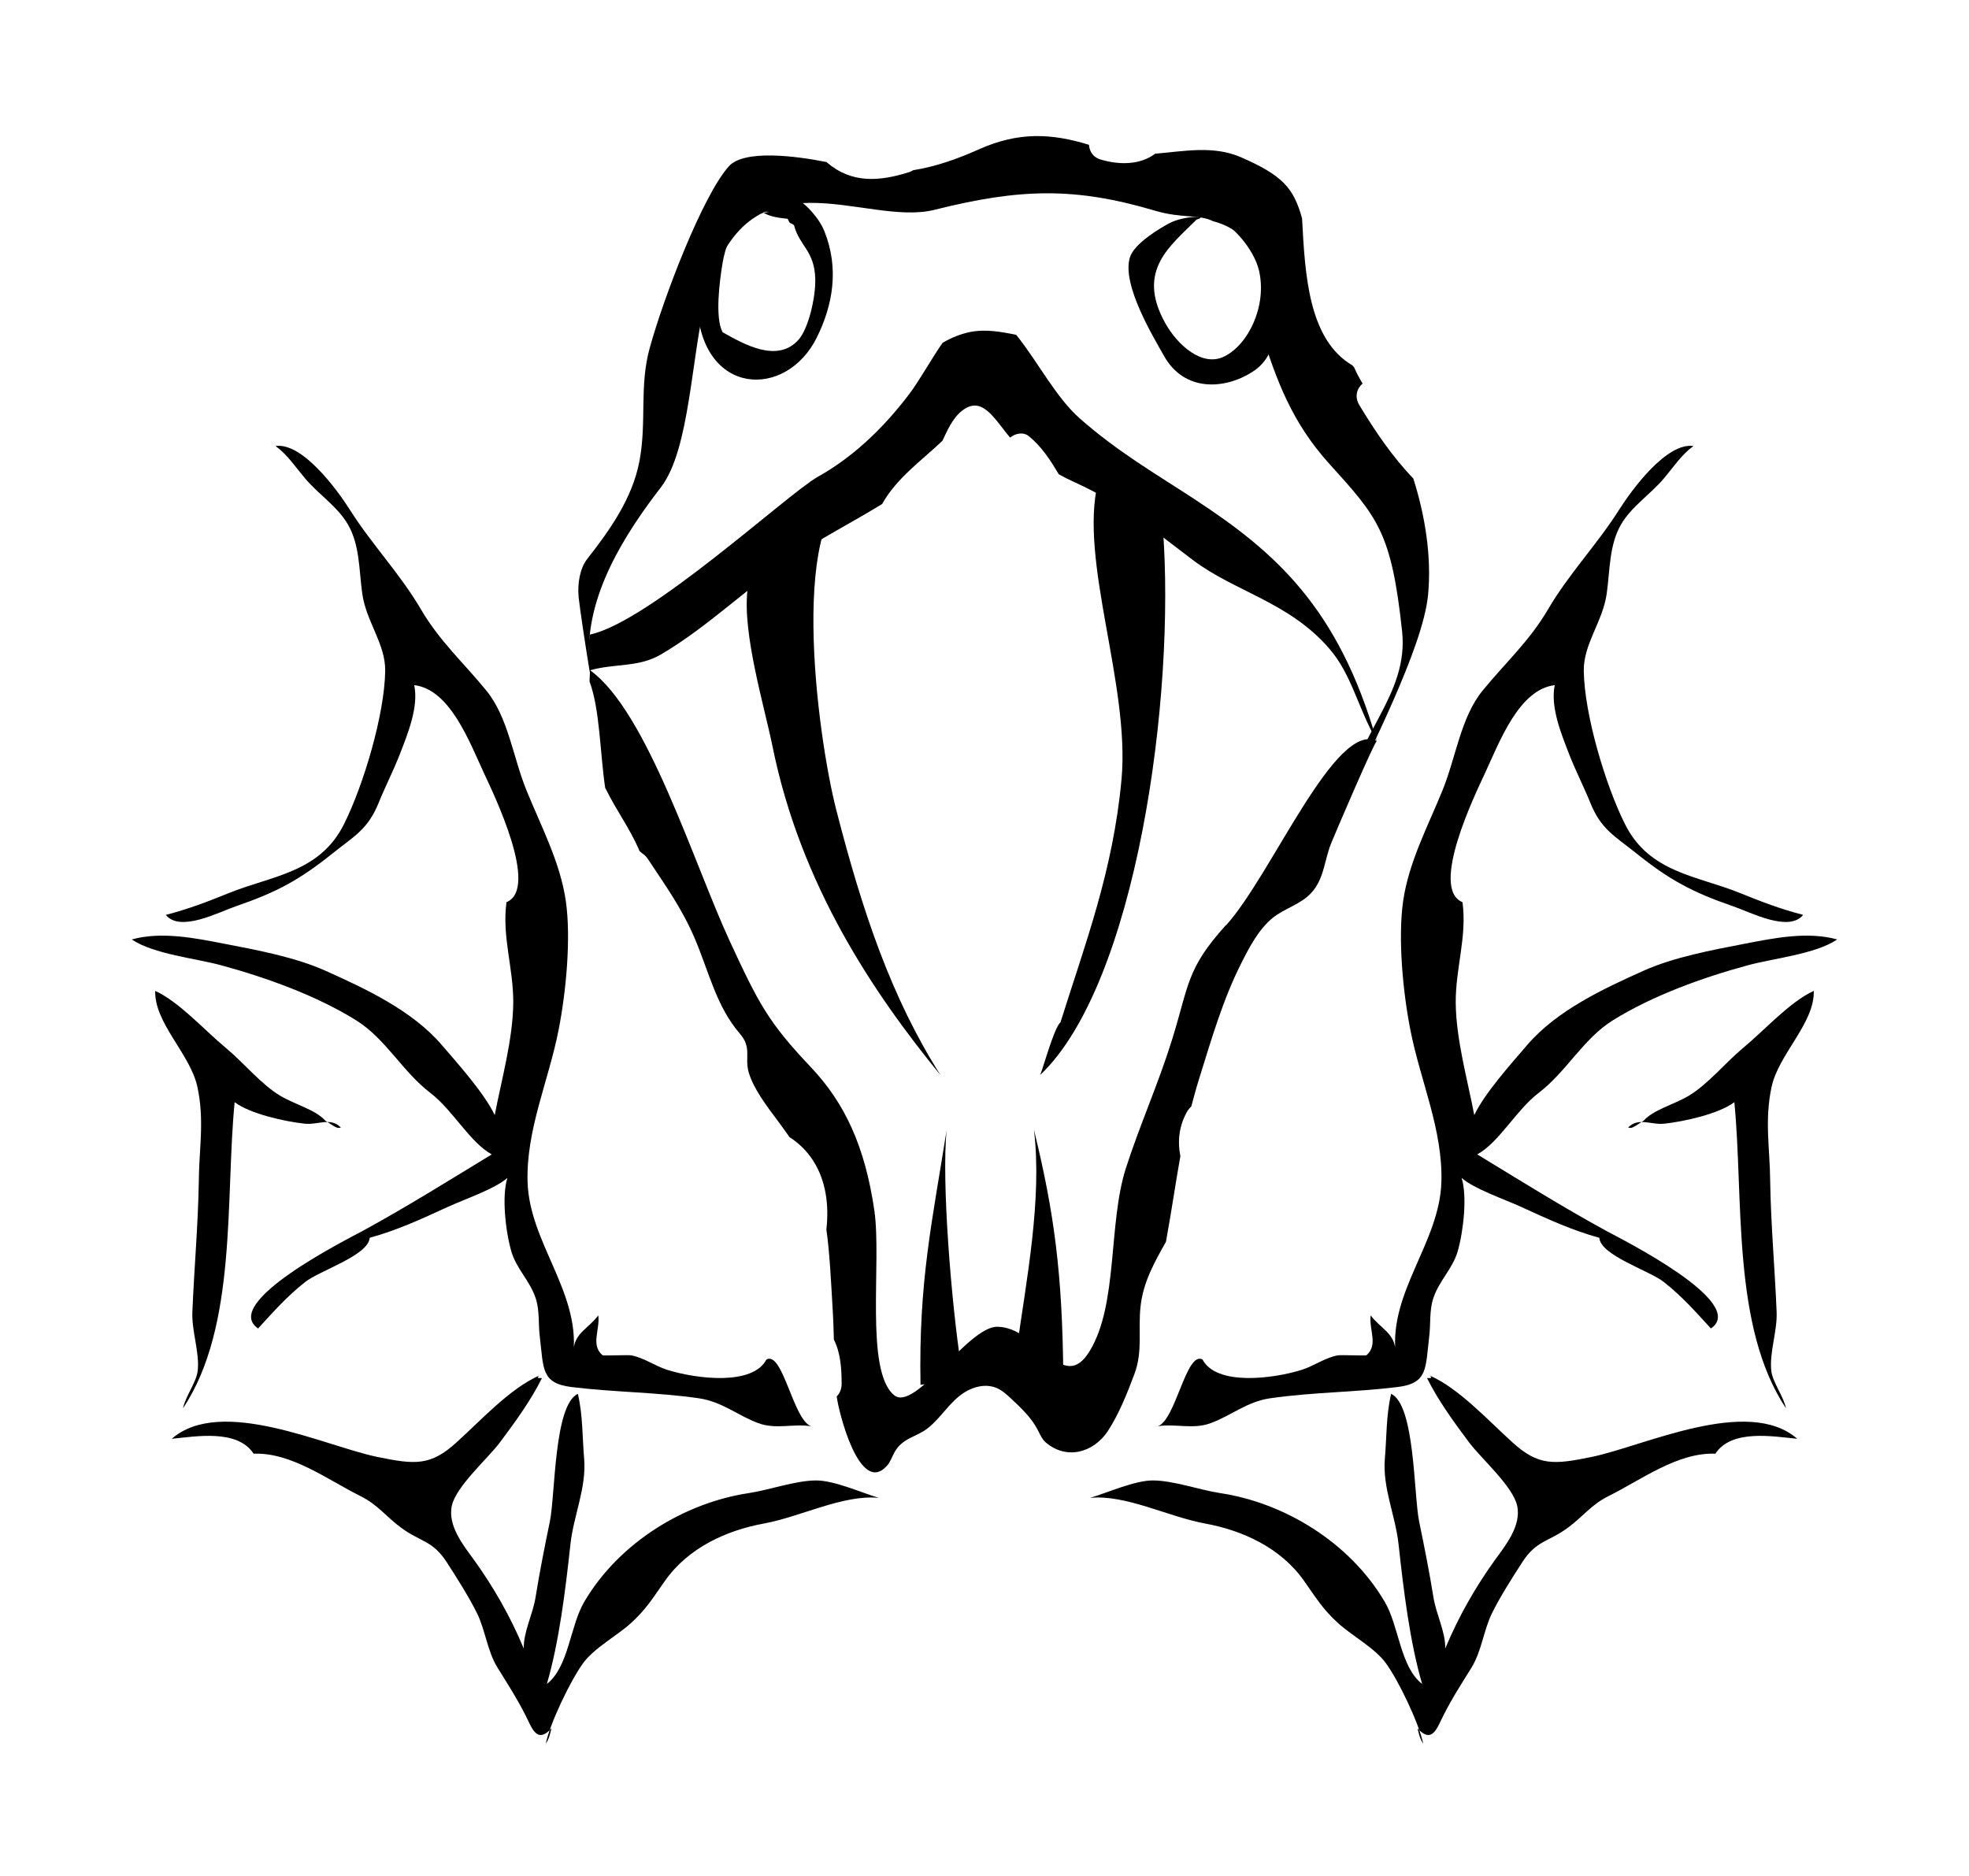 <svg xmlns="http://www.w3.org/2000/svg" viewBox="-22.661 -34.607 1195.321 1138.964">
    <path fill="#000000" d="M703.213 268.901c-24.414-15.985-46.926-28.885-70.156-49.29-14.751-12.895-25.75-34.796-38.805-50.933-9.207-1.909-18.398-3.498-27.394-1.851-6.12 1.166-11.873 3.54-17.319 6.686-7.255 10.49-13.987 22.872-20.251 31.144-16.753 22.102-35.359 38.958-55.508 50.215-18.144 10.168-102.125 88.043-138.256 95.749-0.438 0.728-1.747 12.442 0 21.687 15.161-4.269 29.399-1.588 43.070-9.614 28.987-16.961 53.811-42.044 82.695-60.852 16.293-10.591 34.538-19.992 51.55-30.477 0 0 0-0.050 0.050-0.050 8.785-15.727 23.846-26.212 36.593-38.341 2.928-6.484 6.016-12.748 10.184-16.753 13.317-12.485 20.918 3.088 30.89 14.853 3.192-2.665 8.014-3.599 11.365-0.875 7.91 6.426 13.054 14.598 18.195 23.129 3.234 1.793 6.585 3.498 9.92 4.982 28.577 13.054 45.229 27.238 71.748 47.286 25.286 19.016 57.977 25.284 82.388 53.401 13.767 15.829 17.166 35.359 28.936 56.227-23.077-80.691-61.572-114.664-109.885-146.272z"></path>
    <path fill="#000000" d="M835.427 255.999c-12.748-13.213-23.231-28.679-32.844-44.613-3.133-5.144-1.487-10.184 1.952-13.155-1.909-3.133-3.657-6.322-5.144-9.819-0.291-0.438-0.728-0.728-1.019-1.166-26.88-15.829-28.782-55.508-30.583-89.222-5.144-18.863-12.237-26.262-37.057-37.16-16.753-7.298-34.487-3.641-52.117-2.157-9.149 6.891-21.791 6.891-33.097 3.54-4.633-1.311-6.833-5.040-7.096-8.944-22.922-7.096-43.018-7.91-66.866 2.769-13.011 5.814-26.161 10.49-39.831 12.647-0.728 0.438-1.487 0.875-2.417 1.166-17.835 5.609-34.691 7.139-49.905-5.814-0.104-0.103-0.147-0.147-0.291-0.291-18.966-3.804-50.215-7.708-59.363 2.622-15.933 17.937-39.369 79.048-48.003 110.298-6.426 23.436-1.689 44.613-6.221 68.664-4.312 22.613-17.835 41.632-31.66 59.311-4.269 5.392-6.12 14.598-5.245 23.387 1.689 15.315 12.341 81.41 6.527 39.265-3.234-40.347 22.719-79.202 43.43-106.133 17.887-23.282 18.297-80.691 27.651-115.948 24.363-91.949 95.751-41.735 138.411-52.477 52.063-13.054 85.369-13.871 134.042 0.581 15.933 4.734 26.519 2.053 35.050 6.322 27.962 7.197 38.239 37.211 28.679 64.812-0.049 0.050-0.049 0.050-0.103 0.101 9.966 32.482 19.683 57.614 41.938 82.285 29.605 32.688 37.777 41.579 44.253 101.609 4.269 39.371-29.142 63.473-32.328 100.89 11.509-26.675 44.972-90.198 48.106-122.834 2.215-23.231-1.793-48.055-8.944-70.618z"></path>
    <path fill="#000000" d="M500.070 260.378c-45.332 11.248-26.778 151.257-15.008 196.898 15.984 62.189 33.562 114.1 63.269 160.87-40.962-50.111-84.958-115.382-102.074-199.878-4.881-24.054-18.348-68.356-15.11-94.929 5.857-47.696 36.388-21.743 68.923-62.96z"></path>
    <path fill="#000000" d="M643.928 258.26c-11.772 47.13 19.582 122.942 14.235 180.452-5.144 55.662-22.153 99.914-37.057 147.352-4.064 3.335-11.466 31.25-12.442 32.070 58.386-55.148 82.542-229.382 74.574-332.584-2.665-1.311-5.45-1.588-39.317-27.293z"></path>
    <path fill="#000000" d="M721.556 527.032c-24.106 26.625-22.356 36.386-32.739 69.692-8.537 27.344-19.376 51.141-27.96 77.763-10.838 33.765-4.676 82.284-21.844 110.862-16.5 27.547-31.609-14.437-56.332-14.495-17.885 0-49.854 52.013-62.55 41.528-17.887-14.751-7.503-80.743-11.977-111.991-5.652-38.907-17.937-65.376-38.647-87.22-25.802-27.238-31.609-38.546-49.083-76.273-21.997-47.437-50.111-139.592-84.906-164.621-0.050 2.258-0.147 4.532-0.291 6.833 6.322 17.012 6.322 43.173 9.513 64.657 0.147 0.291 0.291 0.438 0.438 0.728 6.12 12.543 14.437 23.745 20.043 36.645 0.147 0.291 0.147 0.581 0.291 0.875 0.581 0.581 1.311 1.019 1.851 1.545 1.166 0.728 2.258 1.793 3.192 3.192 10.737 16.242 20.867 30.223 28.679 48.672 8.537 20.148 13.054 41.066 27.238 57.461 7.46 8.684 2.827 14.394 5.346 23.386 2.886 10.083 11.16 20.817 17.218 28.938 2.782 3.7 5.245 7.197 7.561 10.49 5.508 3.54 10.389 8.173 14.336 14.235 7.968 12.384 9.718 27.344 8.072 41.836 1.909 13.36 2.723 29.298 3.963 50.935 0.291 4.939 0.438 10.33 0.581 15.933 3.963 7.766 4.721 17.062 4.721 26.778 0 3.335-1.166 5.915-2.987 7.708 0.875 8.274 13.767 60.852 30.53 42.094 2.111-2.316 3.029-5.508 4.575-8.231 4.881-8.684 12.953-9.048 19.891-14.336 8.378-6.426 13.565-16.343 22.613-21.997 5.857-3.657 13.155-5.288 19.48-2.622 3.498 1.487 6.426 4.211 9.25 6.891 5.814 5.45 11.671 11.001 15.47 18.144 1.457 2.769 2.723 5.915 4.982 7.91 12.895 11.102 29.246 6.062 37.726-6.686 6.833-10.389 11.815-23.027 16.19-34.692 5.245-13.871 2.157-26.984 3.758-41.167 1.646-14.853 8.378-26.571 15.419-39.215 3.7-20.404 5.915-36.285 8.742-51.911-1.793-9.192-0.875-18.605 4.37-27.547 0.728-1.019 1.457-1.952 2.258-2.665 1.457-5.392 2.928-11.001 4.838-17.062 7.344-23.539 14.336-47.798 25.441-69.746 4.881-9.761 10.636-20.711 19.067-27.601 7.139-5.814 17.114-8.274 23.488-15.216 7.867-8.638 7.809-19.374 12.020-30.015 2.564-6.322 26.726-62.804 27.804-62.189-25.236-12.442-63.782 81.156-91.536 111.84z"></path>
    <path fill="#000000" d="M594.573 784.252c5.814-41.374 15.574-91.28 10.431-133.012 12.384 50.525 17.27 87.477 17.836 149.254-7.867-1.311-19.481-1.952-28.012-4.838 0.875-4.676 1.646-26.008-0.291-11.408z"></path>
    <path fill="#000000" d="M552.036 651.313c-8.742 55.508-17.062 91.742-15.883 154.805 9.192-1.019 18.144-3.7 24.516-12.179-5.652-36.594-11.873-111.171-8.638-142.625z"></path>
    <path fill="#000000" d="M444.254 94.027c-15.11-1.545-24.979 12.136-28.216 30.786-1.909 11.307-4.78 33.614 0 42.299 12.442 6.934 33.458 19.325 46.36 4.168 5.756-6.79 10.125-25.234 9.862-36.544-0.438-17.269-9.614-19.89-12.895-32.636-3.293-2.463-1.851 0.291-3.862-3.862-6.322-0.728-12.849-1.311-17.836-6.12 8.479-23.179 34.076-1.588 40.141 13.666 9.091 22.769 5.086 44.922-4.575 64.449-18.707 37.829-69.949 35.719-72.676-19.374-0.581-11.815 3.862-30.118 8.99-38.548 7.766-12.748 27.396-17.578 34.692-18.297z"></path>
    <path fill="#000000" d="M703.723 98.701c-15.675 15.883-36.749 30.633-19.171 62.55 7.662 13.871 22.719 26.984 35.772 20.661 14.751-7.038 26.316-30.684 21.328-52.27-3.029-13.155-17.475-29.5-26.057-30.89 17.319 1.457 26.21 13.623 30.991 35.977 4.734 22.203 9.513 44.613-8.886 56.383-16.961 10.897-41.476 12.283-53.762-9.718-6.12-11.001-25.851-43.171-20.659-59.773 2.665-8.479 18.195-17.679 24.054-20.765 9.048-4.78 24.925-4.474 16.394-2.157z"></path>
    <path fill="#000000" d="M707.344 790.707c-9.966-5.245-16.241 37.004-27.188 40.551 10.838-1.747 21.433 2.111 32.227-1.909 12.384-4.575 21.894-12.996 35.925-15.058 26.007-3.758 50.933-3.599 77.351-6.833 18.605-2.258 16.961-11.307 19.273-30.274 1.019-7.662 0-15.933 2.521-23.64 3.54-10.695 11.714-17.836 14.801-28.473 3.498-12.136 5.915-33.614 2.359-44.613 7.402 6.628 25.802 12.895 36.184 17.628 16.703 7.662 30.684 14.131 47.437 18.758 0.728 10.737 30.53 19.942 39.215 26.879 11.307 8.944 19.172 17.99 28.523 28.165 22.922-15.523-53.656-53.915-63.37-59.157-26.778-14.598-52.937-30.993-78.48-46.512 13.36-7.344 23.589-26.88 37.261-37.313 16.961-12.953 27.035-32.789 44.922-43.996 24.362-15.214 55.199-26.212 81.926-33.458 15.468-4.269 41.117-6.732 54.429-15.727-18.040-4.982-38.239-0.875-56.485 2.665-19.374 3.745-42.709 8.072-61.109 16.343-24.155 10.838-52.527 24.003-70.566 45.023-9.513 11.102-25.852 29.246-32.175 42.608-4.11-21.536-11.102-46.153-11.261-68.356-0.103-20.918 6.934-40.038 4.11-60.905-20.249-8.332 8.072-66.25 13.565-78.121 9.091-19.633 20.765-51.036 42.452-53.656-2.827 13.155 4.006 29.758 8.684 41.836 3.862 9.966 8.944 19.839 12.895 29.605 6.527 16.137 14.699 20.096 27.804 30.581 20.199 16.192 34.024 23.695 58.848 32.226 10.184 3.439 33.82 16.086 42.555 5.245-13.871-3.599-25.081-7.91-38.289-13.259-25.903-10.532-55.098-12.237-69.847-41.785-11.977-23.898-24.672-66.816-25.032-92.975-0.291-16.5 11.567-29.965 13.929-47.079 2.010-14.437 1.457-29.347 8.638-41.836 6.38-11.059 17.887-18.297 26.161-28.164 5.857-6.934 10.636-14.336 17.835-19.532-16.036-2.359-36.902 25.75-45.075 38.598-13.317 21.124-30.581 38.956-43.222 60.596-11.307 19.325-25.955 32.431-39.781 49.391-13.112 16.138-16.137 40.347-24.054 59.929-8.944 22.153-20.661 43.891-24.105 67.793-3.234 22.769-0.104 55.355 4.416 78.225 6.062 30.993 19.789 60.598 18.813 92.36-1.166 36.492-31.403 66.147-27.855 103.408 0.147-11.671-9.207-14.437-15.060-22.561-1.166 8.684 4.734 17.835-2.521 24.206-0.581 0.438-15.419-0.291-17.578 0.104-7.766 1.487-14.495 6.527-21.946 8.843-17.628 5.45-51.652 9.718-60.082-6.38z"></path>
    <path fill="#000000" d="M975.022 645.874c6.12-6.833 17.937-9.66 27.342-15.159 11.714-6.934 22.255-20.044 32.945-28.938 13.519-11.203 28.32-27.96 43.121-34.847 0.581 19.582-21.225 38.237-25.594 58.231-4.416 20.456-1.019 37.468-0.875 57.203 0.438 26.879 2.769 52.012 3.905 79.253 0.581 11.772-4.575 25.030-3.192 36.235 0.875 6.833 7.402 15.214 8.886 22.512-33.098-49.75-25.595-127.31-31.352-185.848-9.556 7.197-30.734 11.772-42.504 13.054-8.072 0.875-15.727-4.11-21.995 2.359 2.010 0.291 1.689 1.019 9.25-4.064z"></path>
    <path fill="#000000" d="M845.283 800.479c17.679 7.708 35.465 27.238 50.266 40.601 15.777 14.336 25.183 13.519 48.106 8.785 31.453-6.469 94.723-37.159 124.738-11.001-14.907-1.457-39.833-5.958-49.7 9.048-22.922-0.875-44.922 15.829-64.964 25.8-10.389 5.187-15.265 12.237-24.414 19.016-11.671 8.742-19.223 7.662-27.855 21.074-6.163 9.513-13.36 20.867-18.297 30.785-5.086 10.226-6.38 23.231-12.485 33.153-6.628 10.737-11.365 17.835-17.062 29.039-3.963 7.766-6.79 17.578-15.777 7.867 1.019 3.804 1.457 6.264 3.498 9.354-2.463-12.237-15.11-38.649-22.719-48.981-6.686-9.149-20.199-16.343-28.883-24.157-9.455-8.58-13.519-15.523-20.711-25.699-14.336-20.404-37.829-30.785-60.082-34.847-22.613-4.168-48.211-17.731-69.847-15.574 9.92-2.886 27.186-10.695 38.288-10.591 12.485 0.103 28.063 5.756 40.809 7.708 38.649 5.814 78.48 29.758 99.761 65.942 8.742 14.801 9.354 39.522 22.719 49.906-7.402-25.34-11.261-56.692-14.293-84.753-1.952-17.731-9.819-34.282-8.332-52.013 1.166-13.623 0.728-26.109 3.804-39.369 14.541 6.732 13.666 61.265 17.012 77.558 3.192 15.367 6.264 30.941 8.684 45.999 1.646 10.33 7.46 21.227 7.139 31.094 8.173-19.53 18.247-37.211 30.425-54.12 6.016-8.274 16.036-20.558 13.213-32.739-2.665-11.772-21.896-28.577-29.298-38.496-9.308-12.485-18.504-25.082-25.39-38.855 2.010-0.049 3.657 0.291 1.646-1.545z"></path>
    <path fill="#000000" d="M442.652 790.707c9.966-5.245 16.242 37.004 27.188 40.551-10.838-1.747-21.433 2.111-32.226-1.909-12.384-4.575-21.894-12.996-35.925-15.058-26.008-3.758-50.933-3.599-77.351-6.833-18.606-2.258-16.961-11.307-19.273-30.274-1.019-7.662 0-15.933-2.521-23.641-3.54-10.695-11.714-17.835-14.801-28.471-3.498-12.136-5.915-33.614-2.359-44.614-7.402 6.628-25.8 12.895-36.182 17.63-16.704 7.662-30.684 14.131-47.439 18.758-0.728 10.737-30.53 19.942-39.215 26.879-11.307 8.944-19.171 17.99-28.523 28.165-22.922-15.523 53.656-53.915 63.372-59.157 26.778-14.598 52.937-30.993 78.48-46.512-13.36-7.344-23.591-26.88-37.261-37.313-16.961-12.953-27.036-32.789-44.922-43.996-24.363-15.214-55.2-26.212-81.926-33.458-15.47-4.269-41.117-6.732-54.429-15.727 18.038-4.982 38.239-0.875 56.484 2.665 19.376 3.745 42.711 8.072 61.109 16.343 24.157 10.838 52.527 24.003 70.567 45.023 9.513 11.102 25.852 29.246 32.175 42.608 4.11-21.536 11.102-46.153 11.248-68.356 0.103-20.918-6.934-40.038-4.11-60.905 20.251-8.332-8.072-66.25-13.565-78.121-9.091-19.633-20.765-51.036-42.452-53.656 2.827 13.155-4.006 29.758-8.684 41.836-3.862 9.966-8.944 19.839-12.895 29.605-6.527 16.137-14.7 20.096-27.804 30.581-20.2 16.192-34.024 23.695-58.848 32.226-10.184 3.439-33.82 16.086-42.555 5.245 13.883-3.599 25.081-7.91 38.288-13.259 25.903-10.532 55.098-12.237 69.848-41.785 11.977-23.898 24.671-66.816 25.030-92.975 0.291-16.5-11.567-29.965-13.929-47.079-2.010-14.437-1.457-29.347-8.638-41.836-6.368-11.059-17.885-18.297-26.16-28.164-5.857-6.934-10.636-14.336-17.835-19.532 16.034-2.359 36.902 25.75 45.073 38.598 13.317 21.124 30.581 38.956 43.223 60.596 11.307 19.325 25.955 32.431 39.781 49.391 13.112 16.138 16.137 40.347 24.054 59.929 8.944 22.153 20.659 43.891 24.105 67.793 3.234 22.769 0.103 55.355-4.416 78.225-6.062 30.993-19.789 60.598-18.813 92.36 1.166 36.492 31.352 66.147 27.856 103.408-0.147-11.671 9.207-14.437 15.058-22.561 1.166 8.684-4.734 17.835 2.521 24.206 0.581 0.438 15.418-0.291 17.578 0.104 7.766 1.487 14.495 6.527 21.946 8.843 17.628 5.45 51.652 9.718 60.081-6.38z"></path>
    <path fill="#000000" d="M174.976 645.874c-6.12-6.833-17.937-9.66-27.344-15.159-11.714-6.934-22.254-20.044-32.945-28.938-13.519-11.203-28.32-27.96-43.121-34.847-0.581 19.582 21.227 38.237 25.595 58.231 4.416 20.456 1.019 37.468 0.875 57.203-0.438 26.879-2.769 52.012-3.905 79.253-0.581 11.772 4.575 25.030 3.192 36.235-0.875 6.833-7.402 15.214-8.886 22.512 33.098-49.75 25.594-127.31 31.352-185.848 9.556 7.197 30.734 11.772 42.503 13.054 8.072 0.875 15.727-4.11 21.997 2.359-2.010 0.291-1.689 1.019-9.25-4.064z"></path>
    <path fill="#000000" d="M304.715 800.479c-17.68 7.708-35.465 27.238-50.266 40.601-15.777 14.336-25.133 13.519-48.106 8.785-31.453-6.469-94.723-37.159-124.738-11.001 14.907-1.457 39.831-5.958 49.7 9.048 22.922-0.875 44.92 15.829 64.964 25.8 10.389 5.187 15.265 12.237 24.414 19.016 11.671 8.742 19.223 7.662 27.855 21.074 6.163 9.513 13.36 20.867 18.297 30.785 5.086 10.226 6.368 23.231 12.485 33.153 6.628 10.737 11.365 17.835 17.062 29.039 3.963 7.766 6.79 17.578 15.777 7.867-1.019 3.804-1.457 6.264-3.498 9.354 2.463-12.237 15.11-38.649 22.719-48.981 6.686-9.149 20.199-16.343 28.883-24.157 9.455-8.58 13.519-15.523 20.711-25.699 14.336-20.404 37.827-30.785 60.082-34.847 22.613-4.168 48.21-17.731 69.847-15.574-9.92-2.886-27.188-10.695-38.289-10.591-12.485 0.103-28.061 5.756-40.808 7.708-38.649 5.814-78.48 29.758-99.761 65.942-8.742 14.801-9.354 39.522-22.719 49.905 7.402-25.338 11.261-56.69 14.293-84.753 1.952-17.729 9.819-34.281 8.332-52.012-1.166-13.623-0.728-26.109-3.804-39.369-14.541 6.732-13.666 61.265-17.012 77.558-3.192 15.367-6.264 30.941-8.684 45.999-1.646 10.33-7.46 21.227-7.139 31.094-8.173-19.53-18.247-37.211-30.425-54.12-6.016-8.274-16.036-20.558-13.213-32.739 2.665-11.772 21.894-28.578 29.296-38.496 9.308-12.485 18.504-25.082 25.392-38.855-2.010-0.050-3.641 0.291-1.646-1.545z"></path>
    </svg>